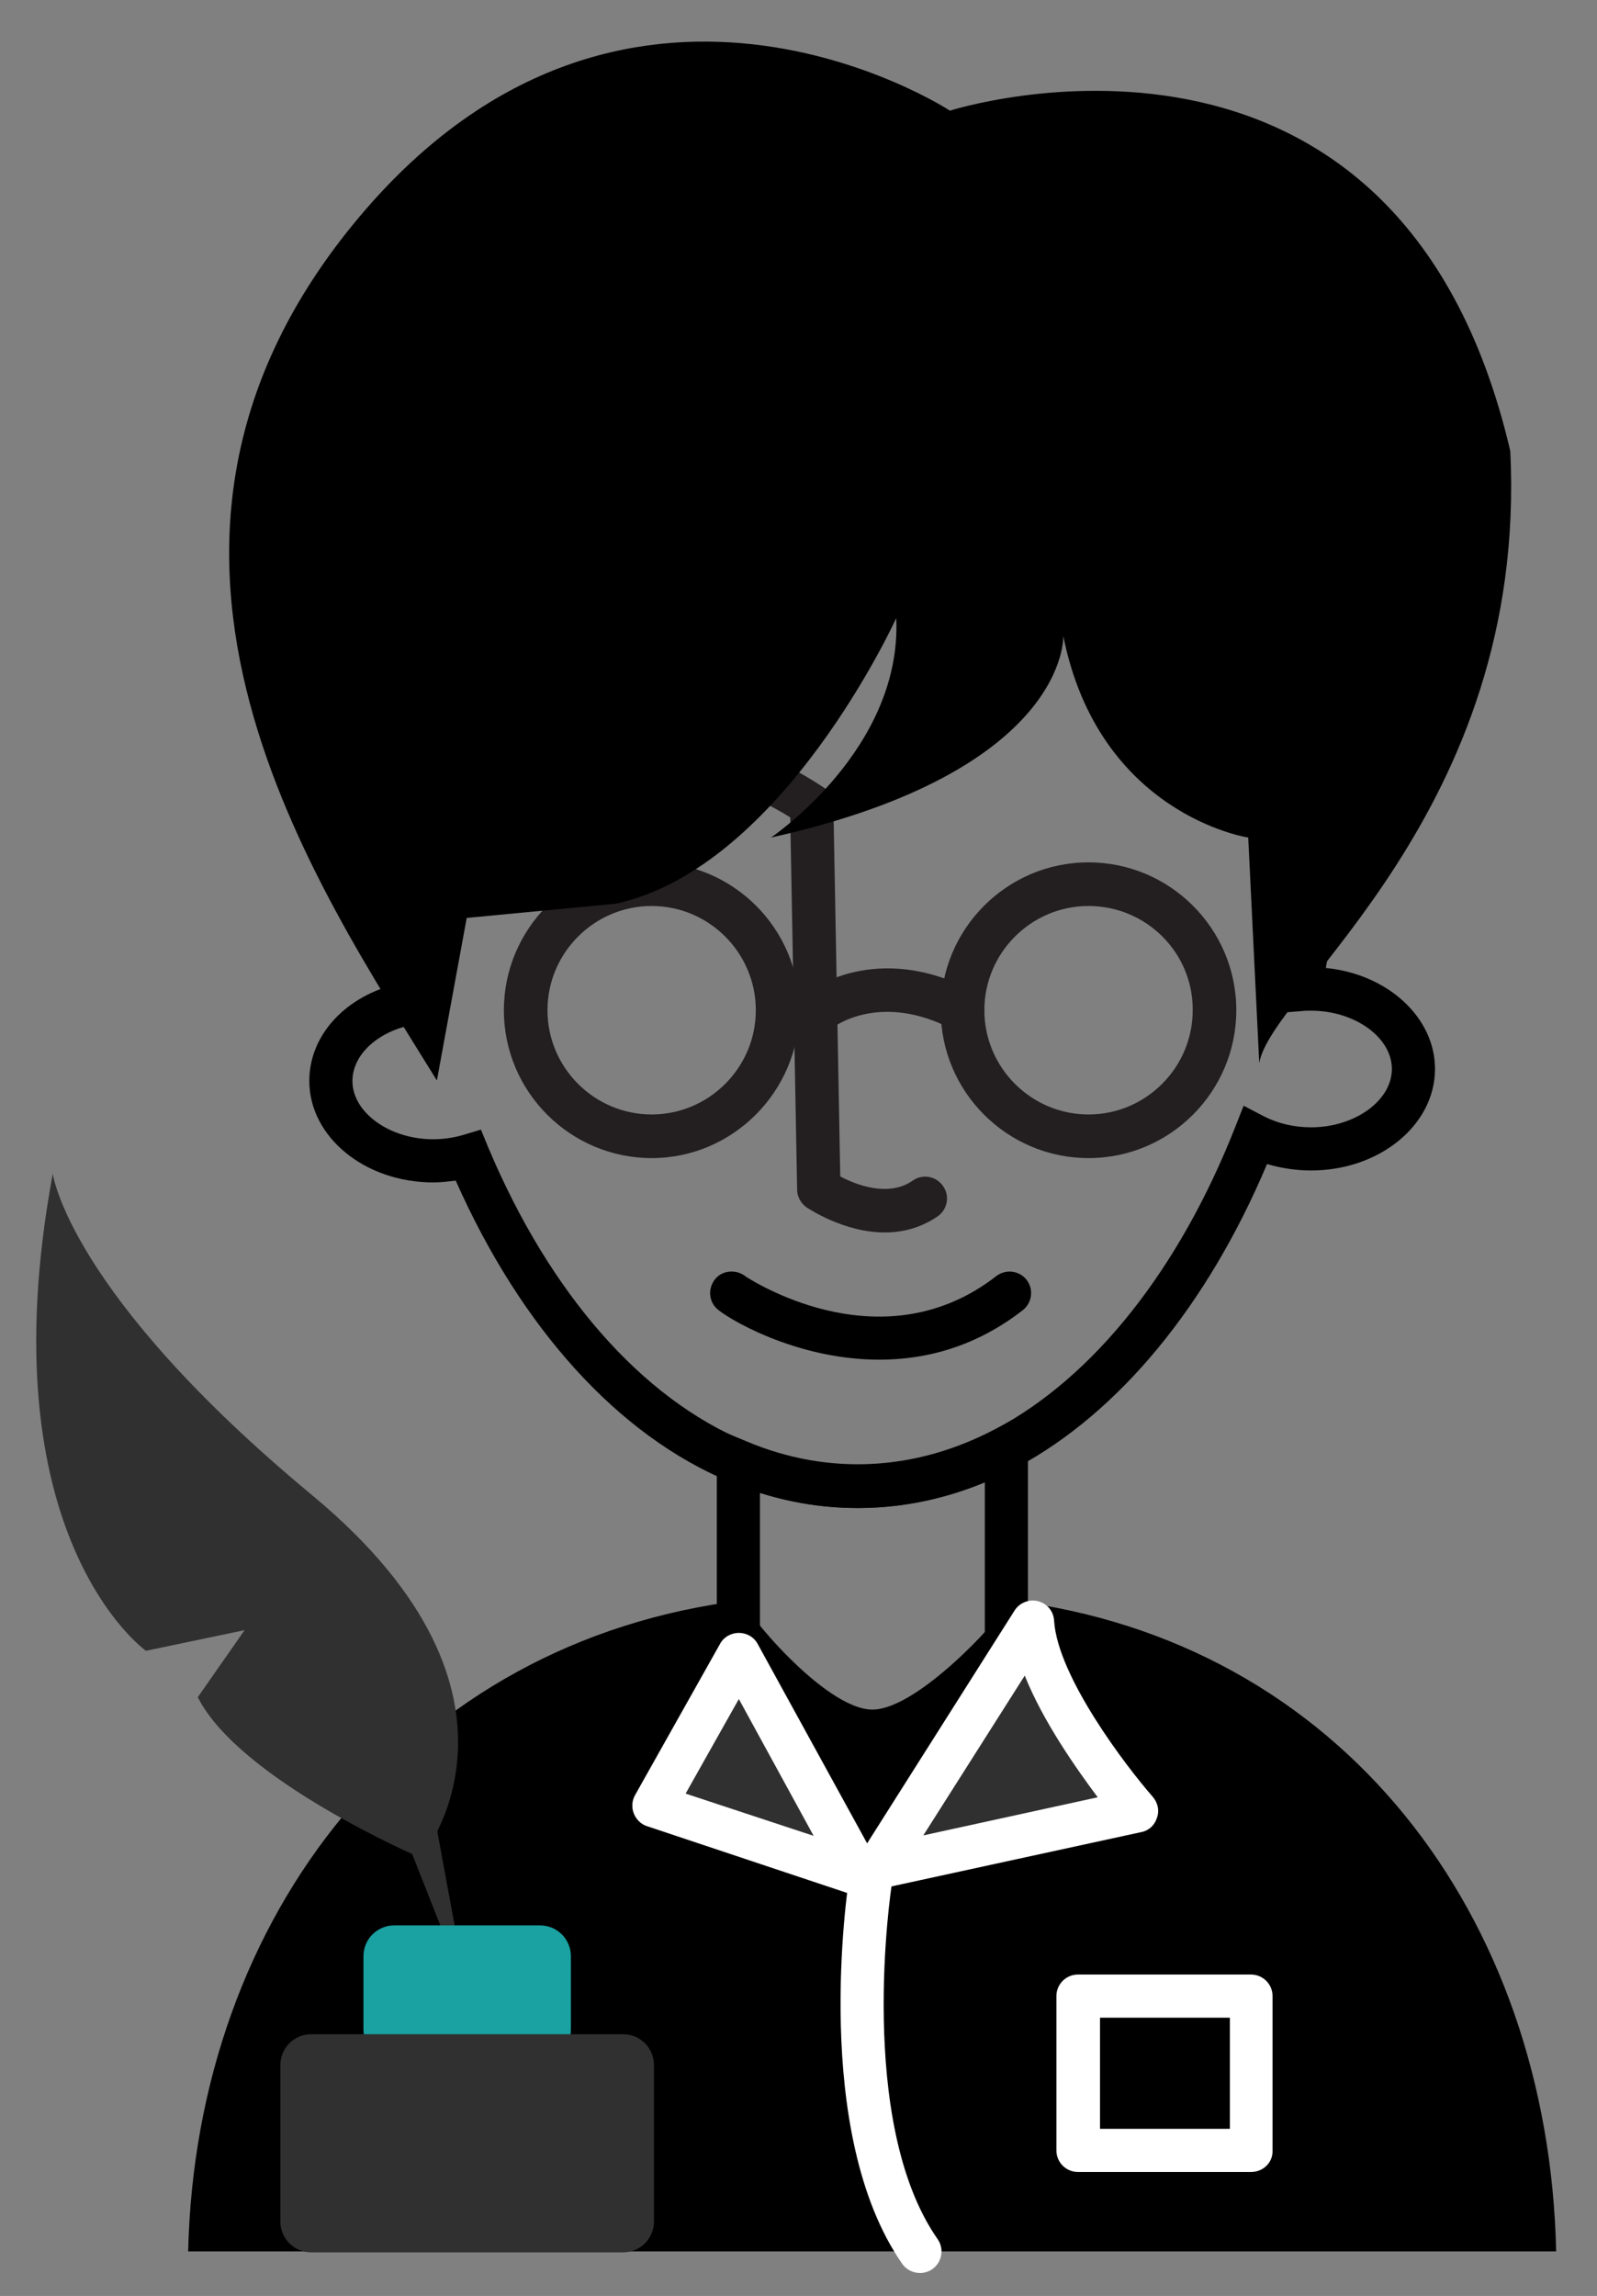 <?xml version="1.0" encoding="utf-8"?>
<!-- Generator: Adobe Illustrator 22.0.1, SVG Export Plug-In . SVG Version: 6.00 Build 0)  -->
<svg version="1.1" id="Layer_1" xmlns="http://www.w3.org/2000/svg" xmlns:xlink="http://www.w3.org/1999/xlink" x="0px" y="0px"
	 viewBox="0 0 348 500" style="enable-background:new 0 0 348 500;" xml:space="preserve">
<rect x="0" y="0" width="348" height="500" fill="#808080" stroke="none"/>
<style type="text/css">
	.st0{fill:#231F20;}
	.st1{fill:#303030;}
	.st2{fill:#1AA1A1;}
	.st3{fill:#FFFFFF;}
</style>
<g>
	<g>
		<path d="M224,386.6h-67.8v-75.4l6.5,2.7c17.8,7.5,36.9,6.5,54.4-2.8l6.9-3.7V386.6z M165.6,377.2h49v-54.4
			c-15.8,6.6-32.9,7.4-49,2.3V377.2z"/>
	</g>
	<g>
		<path d="M186.9,328.4c-9.5,0-18.8-1.9-27.9-5.7c-24.3-10.1-45.4-33.4-59.7-65.6c-1.6,0.2-3.2,0.4-4.9,0.4c-14.9,0-27-9.9-27-22.1
			c0-9.7,7.4-17.9,18.2-20.9c-3.6-17-5.4-34.7-5.4-52.7c0-13,0.9-25.8,2.8-38.2l0.6-4h206.6l0.6,4c1.9,12.5,2.8,25.4,2.8,38.2
			c0,16.7-1.6,33.1-4.7,49c13.4,1.3,23.8,10.7,23.8,22c0,12.2-12.1,22.1-27,22.1c-3.3,0-6.5-0.5-9.6-1.4
			c-13,30.8-32.3,54.2-54.6,66.1C210.4,325.4,198.8,328.4,186.9,328.4z M104.8,246l1.6,3.9c13.4,31.8,33.4,54.6,56.2,64.1
			c17.8,7.5,36.9,6.5,54.4-2.8c21.4-11.4,39.9-34.7,52.1-65.6l1.9-4.8l4.6,2.4c3,1.5,6.5,2.3,10.1,2.3c9.5,0,17.6-5.8,17.6-12.7
			c0-6.9-8.1-12.7-17.6-12.7c-0.7,0-1.5,0-2.2,0.1l-6.4,0.5l1.4-6.2c3.8-16.9,5.7-34.7,5.7-52.7c0-11-0.7-22-2.1-32.8H91.8
			c-1.4,10.7-2.1,21.7-2.1,32.8c0,19,2.1,37.6,6.2,55.3l1.2,5.2l-5.3,0.6c-8.5,0.9-15,6.3-15,12.5c0,6.9,8.1,12.7,17.6,12.7
			c2.1,0,4.3-0.3,6.4-0.9L104.8,246z"/>
	</g>
	<g>
		<path d="M219.9,348.5c0.4,1.5-19.3,23.8-29.8,23.8s-28.6-22.3-28.2-23.8C89.4,357.3,42.7,417.2,41,490.3h298.1
			C337.5,417.2,292.4,357.3,219.9,348.5z"/>
	</g>
	<g>
		<path class="st0" d="M142,252.2c-17.7,0-32.2-14.4-32.2-32.2c0-17.7,14.4-32.2,32.2-32.2c17.7,0,32.2,14.4,32.2,32.2
			C174.1,237.7,159.7,252.2,142,252.2z M142,197.3c-12.5,0-22.7,10.2-22.7,22.7c0,12.5,10.2,22.7,22.7,22.7
			c12.5,0,22.7-10.2,22.7-22.7C164.7,207.5,154.5,197.3,142,197.3z"/>
	</g>
	<g>
		<path class="st0" d="M237.2,252.2c-17.7,0-32.2-14.4-32.2-32.2c0-17.7,14.4-32.2,32.2-32.2c17.7,0,32.2,14.4,32.2,32.2
			C269.4,237.7,255,252.2,237.2,252.2z M237.2,197.3c-12.5,0-22.7,10.2-22.7,22.7c0,12.5,10.2,22.7,22.7,22.7
			c12.5,0,22.7-10.2,22.7-22.7C260,207.5,249.8,197.3,237.2,197.3z"/>
	</g>
	<g>
		<path class="st0" d="M209.8,224.7c-0.7,0-1.5-0.2-2.2-0.5c-15.5-8.2-25.7-0.8-26.1-0.4c-2.1,1.6-5,1.2-6.6-0.9
			c-1.6-2-1.2-5,0.8-6.6c0.6-0.5,15.1-11.6,36.3-0.5c2.3,1.2,3.2,4.1,2,6.4C213.1,223.8,211.5,224.7,209.8,224.7z"/>
	</g>
	<g>
		<path class="st0" d="M192.8,268.4c-8.9,0-16.6-5.2-17.1-5.5c-1.2-0.9-2-2.3-2-3.8l-1.5-81.1c-33.5-20.8-62.3,0.2-63.5,1.2
			c-2.1,1.6-5,1.1-6.6-0.9c-1.6-2.1-1.2-5,0.9-6.6c0.4-0.3,36.4-26.9,76.5-0.2c1.3,0.9,2.1,2.3,2.1,3.8l1.5,80.9
			c3.4,1.8,10.5,4.6,15.8,0.9c2.1-1.5,5.1-1,6.6,1.2c1.5,2.1,1,5.1-1.2,6.6C200.5,267.5,196.5,268.4,192.8,268.4z"/>
	</g>
	<g>
		<path d="M191.6,296.1c-18.5,0-33.6-9.3-35.5-11.2c-1.7-1.7-1.8-4.4-0.3-6.3c1.5-1.9,4.3-2.2,6.3-0.9c0.2,0.1,0.3,0.2,0.4,0.3
			c3,1.9,30.4,18.7,54.6-0.1c2.1-1.6,5-1.2,6.6,0.8c1.6,2.1,1.2,5-0.8,6.6C212.5,293.4,201.6,296.1,191.6,296.1z"/>
	</g>
	<g>
		<polygon class="st1" points="82.6,385.5 101.8,434.1 92.2,382.1 		"/>
	</g>
	<g>
		<path class="st2" d="M117.7,448.7H85.9c-3.7,0-6.7-3-6.7-6.7v-16c0-3.7,3-6.7,6.7-6.7h31.8c3.7,0,6.7,3,6.7,6.7v16
			C124.4,445.7,121.4,448.7,117.7,448.7z"/>
	</g>
	<g>
		<path class="st1" d="M135.8,490.5h-68c-3.7,0-6.7-3-6.7-6.7v-34.1c0-3.7,3-6.7,6.7-6.7h68c3.7,0,6.7,3,6.7,6.7v34.1
			C142.5,487.5,139.5,490.5,135.8,490.5z"/>
	</g>
	<g>
		<path class="st1" d="M11.5,255.6c0,0,3.4,26,56.5,70s23.7,79,23.7,79s-39.5-16.9-48.6-35L53.3,355l-21.5,4.5
			C31.8,359.5-3.2,334.7,11.5,255.6z"/>
	</g>
	<g>
		<path d="M134.2,196.8c36.4-7.9,61.1-62.2,61.1-62.2c1.3,28.6-27.3,47.8-27.3,47.8c65-14.5,63.7-43.9,63.7-43.9
			c7.8,39,40.3,43.9,40.3,43.9l2.4,49.1c2.6-15.6,58.6-54.6,54.7-133.3C304.5-7.1,207,24.1,207,24.1S135.5-22.7,77,48.8
			s-7.8,144.3,18.2,186.5l6.5-35.4L134.2,196.8z"/>
	</g>
	<g>
		<polygon class="st1" points="161,360.4 142.5,393.3 187.2,408.1 		"/>
		<path class="st3" d="M187.2,412.8c-0.5,0-1-0.1-1.5-0.2L141,397.7c-1.3-0.4-2.4-1.5-2.9-2.8c-0.5-1.3-0.4-2.8,0.3-4l18.5-32.9
			c0.8-1.5,2.4-2.4,4.1-2.4c0,0,0,0,0,0c1.7,0,3.3,0.9,4.1,2.4l26.2,47.7c0.9,1.7,0.7,3.8-0.5,5.3
			C189.9,412.2,188.5,412.8,187.2,412.8z M149.4,390.6l27.9,9.2l-16.3-29.8L149.4,390.6z"/>
	</g>
	<g>
		<path class="st1" d="M225.2,353.2l-33.9,53.5l56.6-12.3C247.8,394.3,226.2,369.7,225.2,353.2z"/>
		<path class="st3" d="M191.2,411.4c-1.5,0-3-0.7-3.9-2c-1.1-1.6-1.1-3.6-0.1-5.2l33.9-53.5c1.1-1.7,3.2-2.5,5.1-2
			c2,0.5,3.4,2.2,3.5,4.3c0.8,12.2,15.8,31.8,21.5,38.3c1.1,1.3,1.5,3,0.9,4.6c-0.5,1.6-1.8,2.8-3.5,3.1l-56.6,12.3
			C191.9,411.4,191.6,411.4,191.2,411.4z M223.3,364.9l-22.1,34.8l38-8.3C234.5,385.1,227.3,374.9,223.3,364.9z"/>
	</g>
	<g>
		<path class="st3" d="M200.5,495c-1.5,0-3-0.7-3.9-2c-19.9-28.6-11.9-81.6-11.6-83.9c0.4-2.6,2.8-4.3,5.4-3.9
			c2.6,0.4,4.3,2.8,3.9,5.4c-0.1,0.5-7.8,51.5,10,77c1.5,2.1,1,5.1-1.2,6.6C202.4,494.7,201.4,495,200.5,495z"/>
	</g>
	<g>
		<rect x="234.9" y="434.7" width="37.7" height="33.6"/>
		<path class="st3" d="M272.6,473h-37.7c-2.6,0-4.7-2.1-4.7-4.7v-33.6c0-2.6,2.1-4.7,4.7-4.7h37.7c2.6,0,4.7,2.1,4.7,4.7v33.6
			C277.4,470.9,275.3,473,272.6,473z M239.7,463.6h28.3v-24.2h-28.3V463.6z"/>
	</g>
</g>
</svg>
